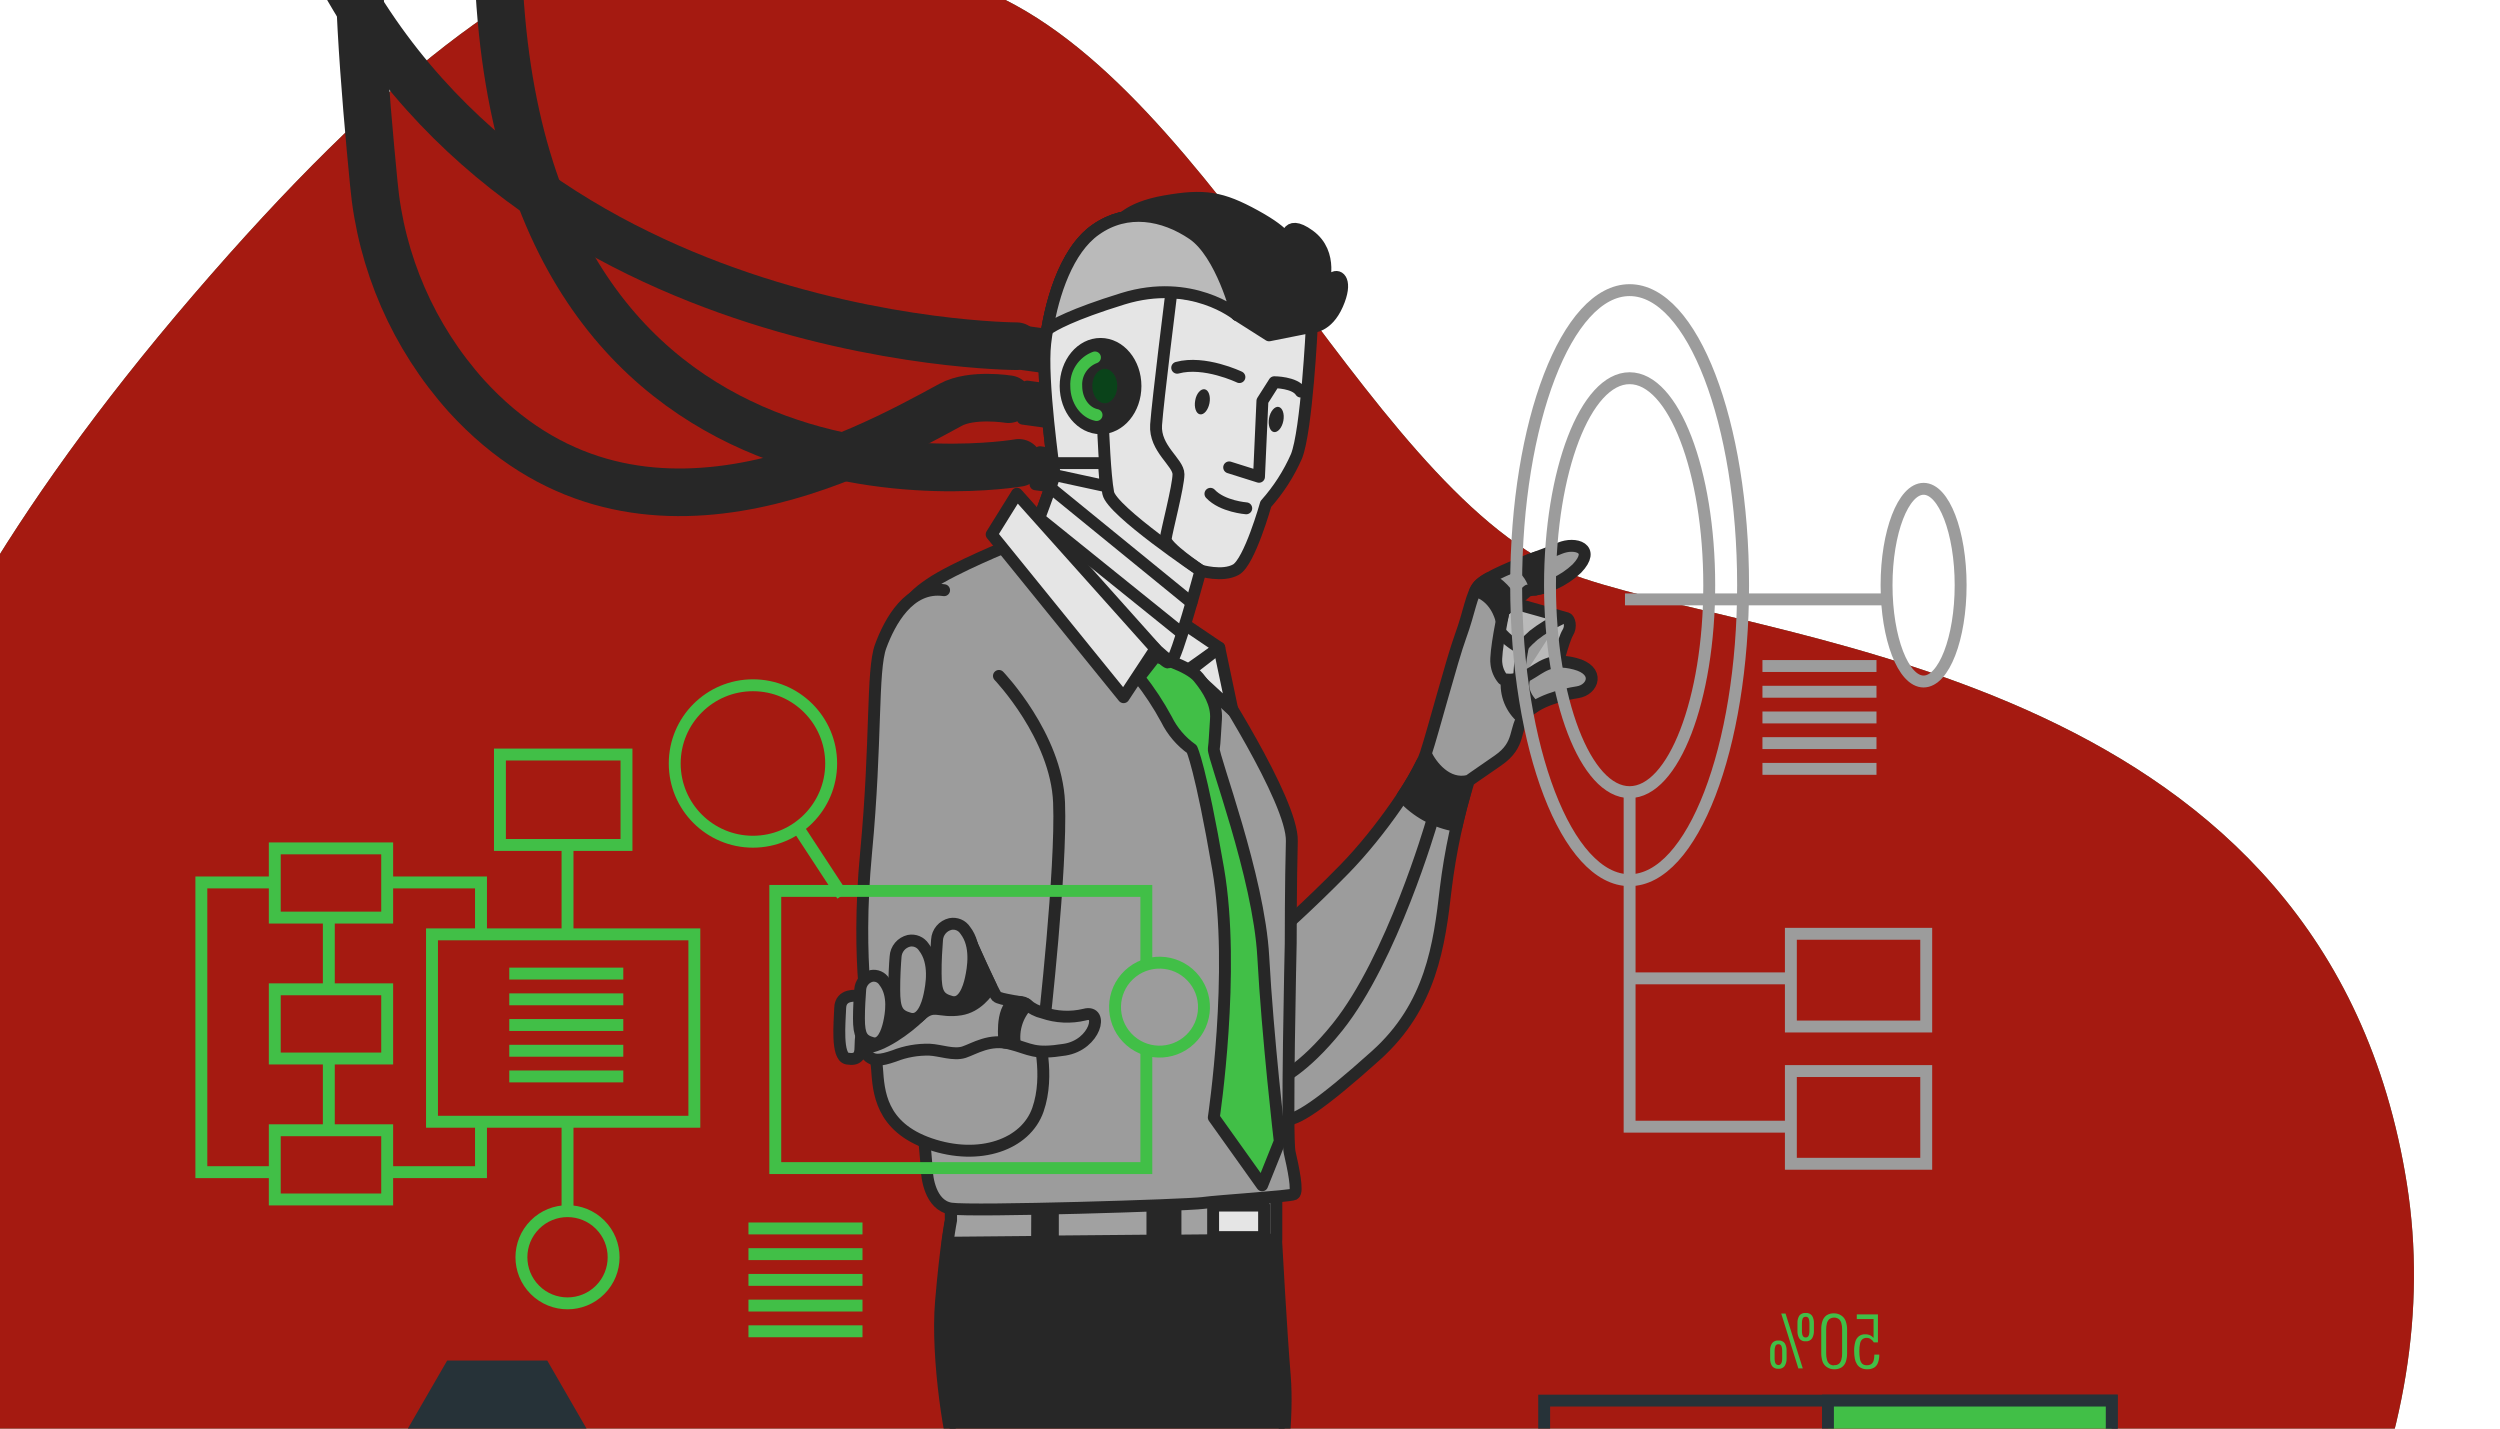 <svg width="210" height="120" viewBox="0 0 210 120" fill="none" xmlns="http://www.w3.org/2000/svg">
<g clip-path="url(#clip0_907_61485)">
<path d="M-13.306 83.531C-13.306 83.531 -16.013 62.306 16.239 24.781C48.49 -12.744 62.891 -8.923 82.607 -0.853C102.324 7.217 115.639 42.829 132.996 48.586C150.353 54.344 195.473 56.985 202.18 99.454C208.887 141.924 157.709 188.341 100.688 202.77C43.668 217.199 -3.943 135.325 -8.958 116.431C-13.973 97.537 -13.306 83.531 -13.306 83.531Z" fill="#0A431A"/>
<path d="M-13.306 83.531C-13.306 83.531 -16.013 62.306 16.239 24.781C48.49 -12.744 62.891 -8.923 82.607 -0.853C102.324 7.217 115.639 42.829 132.996 48.586C150.353 54.344 195.473 56.985 202.18 99.454C208.887 141.924 157.709 188.341 100.688 202.77C43.668 217.199 -3.943 135.325 -8.958 116.431C-13.973 97.537 -13.306 83.531 -13.306 83.531Z" fill="#FF020C" fill-opacity="0.63"/>
<path d="M85.394 29.081C85.394 29.081 40.458 29.01 25.761 -8.186" stroke="#272727" stroke-width="4" stroke-linecap="round" stroke-linejoin="round"/>
<path d="M84.713 33.532C84.713 33.532 81.634 33.034 79.853 34.002C72.296 38.124 53.19 48.647 39.17 33.25C34.731 28.3 32.006 22.05 31.401 15.428C30.672 7.988 29.657 -4.171 30.494 -7.09" stroke="#272727" stroke-width="4" stroke-linecap="round" stroke-linejoin="round"/>
<path d="M85.574 38.88C85.574 38.88 40.6 46.715 41.822 -8.002" stroke="#272727" stroke-width="4" stroke-linecap="round" stroke-linejoin="round"/>
<path d="M86.277 27.894L88.545 28.205L88.175 30.901L85.907 30.59L86.277 27.894Z" fill="#272727" stroke="#272727" stroke-linecap="round" stroke-linejoin="round"/>
<path d="M84.786 28.268L86.201 28.463L86.007 29.878L84.591 29.684L84.786 28.268Z" fill="#272727" stroke="#272727" stroke-linecap="round" stroke-linejoin="round"/>
<path d="M86.279 32.472L88.547 32.783L88.177 35.479L85.909 35.168L86.279 32.472Z" fill="#272727" stroke="#272727" stroke-linecap="round" stroke-linejoin="round"/>
<path d="M84.788 32.864L86.203 33.059L86.009 34.474L84.593 34.28L84.788 32.864Z" fill="#272727" stroke="#272727" stroke-linecap="round" stroke-linejoin="round"/>
<path d="M87.353 37.985L89.621 38.297L89.251 40.993L86.983 40.681L87.353 37.985Z" fill="#272727" stroke="#272727" stroke-linecap="round" stroke-linejoin="round"/>
<path d="M85.856 38.378L87.272 38.572L87.077 39.988L85.662 39.794L85.856 38.378Z" fill="#272727" stroke="#272727" stroke-linecap="round" stroke-linejoin="round"/>
<path d="M127.093 50.654C127.093 50.654 131.413 51.862 131.615 51.933C131.817 52.003 132.028 52.614 131.685 53.16C131.342 53.705 130.661 56.37 130.661 56.37C129.969 56.861 129.211 57.252 128.409 57.531C127.521 57.733 125.477 57.94 125.063 56.779C124.649 55.618 124.725 52.548 125.477 51.726C126.229 50.904 126.525 50.26 127.093 50.654Z" fill="#BABABA" stroke="#272727" stroke-linecap="round" stroke-linejoin="round"/>
<path d="M131.07 51.998C130.268 52.363 129.513 52.822 128.819 53.366C128.067 54.047 127.931 54.184 127.879 54.527C127.695 55.469 127.603 56.428 127.606 57.389" fill="#9C9C9C"/>
<path d="M131.07 51.998C130.268 52.363 129.513 52.822 128.819 53.366C128.067 54.047 127.931 54.184 127.879 54.527C127.695 55.469 127.603 56.428 127.606 57.389" stroke="#272727" stroke-linecap="round" stroke-linejoin="round"/>
<path d="M127.865 54.527C127.865 54.527 125.478 53.366 125.478 51.707L127.865 54.527Z" fill="#E5E5E5"/>
<path d="M127.865 54.527C127.865 54.527 125.478 53.366 125.478 51.707" stroke="#272727" stroke-linecap="round" stroke-linejoin="round"/>
<path d="M107.184 78.478C107.184 78.478 109.844 76.161 112.918 73.022C115.992 69.882 119.127 65.238 119.761 63.321C120.396 61.403 121.947 55.472 122.694 53.423C123.442 51.373 123.583 49.945 124.198 49.193C124.814 48.441 127.747 47.35 128.019 47.214C128.292 47.078 129.725 46.598 131.023 46.053C132.32 45.508 134.092 46.053 132.456 47.759C131.338 48.819 129.893 49.469 128.358 49.602L126.313 51.308C126.313 51.308 125.561 54.856 125.698 55.744C125.747 56.221 125.937 56.672 126.243 57.042C126.966 57.187 127.717 57.065 128.358 56.699C129.453 56.087 130.205 55.199 132.32 55.758C134.435 56.318 133.819 57.944 132.522 58.146C131.225 58.348 129.044 58.898 128.085 60.059C127.126 61.22 127.813 62.517 125.834 63.88C123.855 65.243 123.376 65.586 123.376 65.586C122.471 68.529 121.826 71.545 121.449 74.601C120.904 79.376 120.217 84.494 115.578 88.659C110.94 92.823 108.825 94.186 107.936 94.049C107.048 93.913 106.366 93.579 106.366 91.869C106.366 90.158 107.184 78.478 107.184 78.478Z" fill="#9C9C9C"/>
<path d="M119.761 63.321C119.127 65.238 115.992 69.882 112.918 73.022C109.844 76.161 107.184 78.478 107.184 78.478C107.184 78.478 106.366 90.158 106.366 91.869C106.366 93.579 107.048 93.913 107.936 94.049C108.825 94.186 110.94 92.823 115.578 88.659C120.217 84.494 120.904 79.376 121.449 74.601C121.826 71.545 122.471 68.529 123.376 65.586M119.761 63.321C120.396 61.403 121.947 55.472 122.694 53.423C123.442 51.373 123.583 49.945 124.198 49.193C124.814 48.441 127.747 47.35 128.019 47.214C128.292 47.078 129.725 46.598 131.023 46.053C132.32 45.508 134.092 46.053 132.456 47.759C131.338 48.819 129.893 49.469 128.358 49.602L126.313 51.308C126.313 51.308 125.561 54.856 125.698 55.744C125.747 56.221 125.937 56.672 126.243 57.042C126.966 57.187 127.717 57.065 128.358 56.699C129.453 56.087 130.205 55.199 132.32 55.758C134.435 56.318 133.819 57.944 132.522 58.146C131.225 58.348 129.044 58.898 128.085 60.059C127.126 61.22 127.813 62.517 125.834 63.88C123.855 65.243 123.376 65.586 123.376 65.586M119.761 63.321C120.192 64.271 121.518 66.055 123.376 65.586" stroke="#272727" stroke-linecap="round" stroke-linejoin="round"/>
<path d="M120.23 69.182C120.23 69.182 116.94 80.532 112.377 86.243C109.406 89.956 107.31 90.74 107.31 90.74" stroke="#272727" stroke-linecap="round" stroke-linejoin="round"/>
<path d="M123.098 66.459C122.905 67.126 122.628 68.142 122.35 69.373C120.598 69.087 118.996 68.213 117.805 66.896C118.41 65.994 118.954 65.052 119.432 64.076C121.001 65.702 122.285 66.266 123.098 66.459Z" fill="#272727" stroke="#272727" stroke-linecap="round" stroke-linejoin="round"/>
<path d="M128.964 49.527C128.883 49.098 128.716 48.689 128.474 48.326C128.232 47.963 127.919 47.652 127.554 47.412C127.785 47.318 127.949 47.252 128.024 47.224C128.156 47.158 128.551 47.017 129.063 46.824C129.72 47.444 130.172 48.252 130.355 49.137C129.905 49.309 129.439 49.44 128.964 49.527Z" fill="#272727" stroke="#272727" stroke-linecap="round" stroke-linejoin="round"/>
<path d="M128.099 56.82C127.911 57.29 127.718 58.258 128.889 59.354C128.58 59.544 128.303 59.78 128.066 60.054C127.995 60.141 127.93 60.234 127.873 60.331C127.409 59.941 127.048 59.442 126.821 58.879C126.595 58.316 126.511 57.706 126.576 57.102C127.099 57.137 127.623 57.04 128.099 56.82Z" fill="#272727" stroke="#272727" stroke-linecap="round" stroke-linejoin="round"/>
<path d="M124.18 49.221C124.439 48.956 124.741 48.737 125.073 48.572C125.952 49.041 126.66 49.776 127.094 50.673L126.295 51.336L126.168 51.956L126.088 51.98C126.064 51.891 125.618 50.1 123.921 49.63C123.991 49.484 124.078 49.346 124.18 49.221Z" fill="#272727" stroke="#272727" stroke-linecap="round" stroke-linejoin="round"/>
<path d="M107.203 100.047V104.329C107.203 104.329 107.612 111.877 107.918 115.547C108.223 119.218 107.509 123.805 107.509 123.805C107.509 123.805 109.243 146.342 107.406 153.787C105.568 161.231 104.656 182.927 104.656 182.927L104.247 187.627C104.247 187.627 104.247 189.46 104.755 189.46C105.262 189.46 105.573 189.563 105.695 190.87C105.817 192.176 105.385 193.929 104.877 194.235C104.369 194.54 94.852 197.327 94.852 197.327C94.852 197.327 95.054 196.387 93.728 196.308C92.403 196.228 80.066 198.958 80.066 198.958C79.503 198.292 79.148 197.475 79.046 196.608C78.942 195.283 80.677 192.632 80.677 192.632L80.879 183.862C80.879 183.862 80.475 170.199 81.899 163.365C83.323 156.531 83.431 149.091 83.125 141.543C82.82 133.995 81.288 124.717 80.573 123.19C79.859 121.662 78.637 114.114 79.046 109.32C79.455 104.526 79.864 102.491 79.864 102.491C79.864 102.491 79.864 102.063 79.864 101.513C79.864 100.963 107.203 100.047 107.203 100.047Z" fill="#272727" stroke="#272727" stroke-linecap="round" stroke-linejoin="round"/>
<path d="M98.739 100.357C103.439 100.174 107.199 100.047 107.199 100.047V104.131L98.739 104.211V100.357Z" fill="#A1A1A1" stroke="#272727" stroke-linecap="round" stroke-linejoin="round"/>
<path d="M87.115 104.318L79.595 104.389C79.769 103.091 79.891 102.509 79.891 102.509C79.891 102.509 79.891 102.081 79.891 101.531C79.891 101.343 83.007 101.117 87.129 100.896L87.115 104.318Z" fill="#A1A1A1" stroke="#272727" stroke-linecap="round" stroke-linejoin="round"/>
<path d="M96.803 104.211L88.441 104.286V100.794C91.092 100.662 94.039 100.531 96.803 100.418V104.211Z" fill="#A1A1A1" stroke="#272727" stroke-linecap="round" stroke-linejoin="round"/>
<path d="M101.902 101.268H106.184V103.918H101.902V101.268Z" fill="#E5E5E5" stroke="#272727" stroke-linecap="round" stroke-linejoin="round"/>
<path d="M101.68 56.623C101.68 56.623 108.608 67.245 108.514 70.662C108.42 74.079 108.42 79.254 108.42 79.254C108.42 79.254 108.053 95.605 108.331 96.803C108.608 98.002 109.068 100.131 108.697 100.314C108.326 100.498 102.324 100.869 101.031 101.052C99.739 101.236 81.635 101.795 79.881 101.522C78.128 101.25 77.851 98.843 77.851 98.195C77.851 97.546 74.805 67.25 74.805 59.49C74.805 51.73 76.098 50.438 78.128 49.051C80.159 47.665 84.962 45.728 84.962 45.728L101.68 56.623Z" fill="#9C9C9C" stroke="#272727" stroke-linecap="round" stroke-linejoin="round"/>
<path d="M83.91 56.777C83.91 56.777 88.742 61.825 88.962 67.422C89.183 73.02 87.665 86.349 87.665 86.349C87.665 86.349 80.841 84.305 78.265 84.779C76.469 85.168 74.732 85.787 73.095 86.622C73.095 86.622 71.864 80.958 72.752 71.61C73.64 62.262 73.222 56.321 73.979 54.276C74.736 52.232 76.371 49.154 79.304 49.577" fill="#9C9C9C"/>
<path d="M83.91 56.777C83.91 56.777 88.742 61.825 88.962 67.422C89.183 73.02 87.665 86.349 87.665 86.349C87.665 86.349 80.841 84.305 78.265 84.779C76.469 85.168 74.732 85.787 73.095 86.622C73.095 86.622 71.864 80.958 72.752 71.61C73.64 62.262 73.222 56.321 73.979 54.276C74.736 52.232 76.371 49.154 79.304 49.577" stroke="#272727" stroke-linecap="round" stroke-linejoin="round"/>
<path d="M99.405 52.369L102.418 54.404L98.907 56.9L98.329 55.565L99.405 52.369Z" fill="#E5E5E5" stroke="#272727" stroke-linecap="round" stroke-linejoin="round"/>
<path d="M102.418 54.404L103.527 59.673L99.922 56.345L102.418 54.404Z" fill="#E5E5E5" stroke="#272727" stroke-linecap="round" stroke-linejoin="round"/>
<path d="M97.061 55.147C97.061 55.147 99.834 55.884 100.666 56.9C101.498 57.915 102.236 59.118 102.142 60.41C102.048 61.703 102.048 62.258 101.959 62.901C101.869 63.545 105.747 73.618 106.114 80.362C106.48 87.106 107.5 95.872 107.5 95.872L106.019 99.566L101.959 93.87C101.959 93.87 103.806 81.589 102.325 72.997C100.845 64.406 100.112 62.925 100.112 62.925C99.208 62.283 98.478 61.427 97.987 60.434C97.321 59.198 96.547 58.023 95.675 56.923L97.061 55.147Z" fill="#41BF47" stroke="#272727" stroke-linecap="round" stroke-linejoin="round"/>
<path d="M110.192 27.455C110.192 27.455 111.48 27.526 112.34 25.575C113.2 23.625 112.481 23 111.978 23.357C111.475 23.714 111.123 24.001 111.123 24.001C111.123 24.001 112.063 21.284 109.976 19.771C107.889 18.257 108.096 20.344 108.096 20.344C108.096 20.344 108.312 19.7 105.45 18.126C102.587 16.551 101.159 16.335 97.864 16.909C94.569 17.482 93.93 18.788 93.93 18.788C93.93 18.788 97.22 18.004 98.94 20.293C100.66 22.581 101.159 24.226 102.014 25.462C103.001 26.904 104.455 27.962 106.131 28.456C108.044 29.011 110.192 27.455 110.192 27.455Z" fill="#272727" stroke="#272727" stroke-linecap="round" stroke-linejoin="round"/>
<path d="M110.191 27.454C110.191 27.454 109.764 36.187 108.904 38.33C108.261 39.793 107.392 41.146 106.328 42.339C106.328 42.339 104.965 47.203 103.823 47.847C102.681 48.491 100.815 47.918 100.815 47.918C100.815 47.918 98.526 55.574 98.098 55.649C97.671 55.725 86.865 44.698 86.865 44.698C86.865 44.698 88.581 40.121 88.581 39.904C88.581 39.688 87.439 31.891 87.796 28.812C88.153 25.734 89.37 21.156 92.026 19.3C94.681 17.443 97.751 18.012 100.18 19.657C102.61 21.302 103.903 26.453 103.903 26.453L106.601 28.169L110.191 27.454Z" fill="#E5E5E5" stroke="#272727" stroke-linecap="round" stroke-linejoin="round"/>
<path d="M87.801 28.812C88.159 25.739 89.376 21.156 92.031 19.3C94.687 17.443 97.756 18.012 100.186 19.657C102.616 21.302 103.908 26.453 103.908 26.453C103.908 26.453 102.907 24.808 98.4 24.521C98.4 24.521 97.253 33.682 97.112 35.684C96.971 37.686 98.992 38.833 98.992 39.834C98.992 40.835 97.986 44.628 97.916 45.272C97.845 45.916 100.848 47.918 100.848 47.918C100.848 47.918 98.795 55.494 98.362 55.565C97.93 55.635 86.861 44.698 86.861 44.698C86.861 44.698 88.577 40.121 88.577 39.904C88.577 39.688 87.439 31.891 87.801 28.812Z" fill="#E5E5E5" stroke="#272727" stroke-linecap="round" stroke-linejoin="round"/>
<path d="M92.031 19.3C94.677 17.42 97.756 18.012 100.186 19.657C102.616 21.302 103.908 26.453 103.908 26.453C103.908 26.453 100.115 23.304 94.32 25.095C90.029 26.42 88.483 27.313 87.971 27.684C88.455 24.709 89.681 20.94 92.031 19.3Z" fill="#BABABA" stroke="#272727" stroke-linecap="round" stroke-linejoin="round"/>
<path d="M100.816 47.918C100.816 47.918 93.376 42.913 93.09 41.409C92.803 39.905 92.662 35.971 92.662 35.971" stroke="#272727" stroke-linecap="round" stroke-linejoin="round"/>
<path d="M87.148 43.416L99.176 53.107" stroke="#272727" stroke-linecap="round" stroke-linejoin="round"/>
<path d="M100.078 50.618L88.201 40.935" stroke="#272727" stroke-linecap="round" stroke-linejoin="round"/>
<path d="M92.877 40.836L88.581 39.905L88.44 38.904H92.731L92.877 40.836Z" stroke="#272727" stroke-linecap="round" stroke-linejoin="round"/>
<path d="M89.513 32.428C89.513 34.383 90.825 35.972 92.446 35.972C94.068 35.972 95.379 34.383 95.379 32.428C95.379 30.473 94.068 28.889 92.446 28.889C90.825 28.889 89.513 30.473 89.513 32.428Z" fill="#272727" stroke="#272727" stroke-linecap="round" stroke-linejoin="round"/>
<path d="M91.255 32.426C91.255 33.503 91.946 34.372 92.801 34.372C93.657 34.372 94.348 33.503 94.348 32.426C94.348 31.35 93.657 30.48 92.801 30.48C91.946 30.48 91.255 31.359 91.255 32.426Z" fill="#0A431A" stroke="#272727" stroke-linecap="round" stroke-linejoin="round"/>
<path d="M91.975 30.025C91.492 30.206 91.078 30.537 90.796 30.969C90.513 31.401 90.377 31.912 90.405 32.427C90.405 33.654 91.143 34.669 92.111 34.862" stroke="#41BF47" stroke-linecap="round" stroke-linejoin="round"/>
<path d="M103.25 39.261L105.756 40.05L106.042 33.682L107.043 32.107C107.043 32.107 108.759 32.107 109.262 32.892" stroke="#272727" stroke-linecap="round" stroke-linejoin="round"/>
<path d="M104.684 42.698C104.684 42.698 102.677 42.552 101.676 41.48" stroke="#272727" stroke-linecap="round" stroke-linejoin="round"/>
<path d="M100.397 33.639C100.289 34.222 100.468 34.744 100.797 34.805C101.126 34.866 101.483 34.448 101.596 33.865C101.708 33.282 101.525 32.76 101.196 32.699C100.867 32.638 100.491 33.056 100.397 33.639Z" fill="#272727"/>
<path d="M106.602 35.12C106.494 35.703 106.673 36.23 107.002 36.291C107.331 36.352 107.688 35.933 107.801 35.351C107.913 34.768 107.73 34.246 107.401 34.18C107.072 34.114 106.701 34.561 106.602 35.12Z" fill="#272727"/>
<path d="M104.111 31.675C104.111 31.675 101.179 30.265 98.885 30.89" stroke="#272727" stroke-linecap="round" stroke-linejoin="round"/>
<path d="M85.423 41.475L97.061 54.498L94.382 58.564L83.299 44.892L85.423 41.475Z" fill="#E5E5E5" stroke="#272727" stroke-linecap="round" stroke-linejoin="round"/>
<path d="M87.185 86.876C87.185 86.876 88.21 90.289 87.185 93.222C86.161 96.154 82.274 97.522 78.11 96.088C73.945 94.655 73.809 91.652 73.673 89.809C73.537 87.967 73.057 88.399 73.264 87.596C73.471 86.792 81.249 83.121 87.185 86.876Z" fill="#9C9C9C" stroke="#272727" stroke-linecap="round" stroke-linejoin="round"/>
<path d="M81.437 78.891C81.437 78.891 83.426 83.407 83.717 83.699C84.008 83.99 85.912 84.112 86.288 84.404C86.67 84.728 87.125 84.955 87.613 85.066C88.735 85.451 89.943 85.508 91.096 85.231C92.75 84.761 92.036 87.76 89.437 88.173C86.838 88.587 86.617 88.131 84.878 87.675C83.139 87.219 81.851 88.093 80.981 88.38C80.112 88.667 78.993 88.215 78.082 88.173C77.066 88.148 76.056 88.327 75.111 88.7C73.913 89.113 73.33 89.169 72.794 88.573C72.48 88.248 72.247 87.853 72.117 87.421C71.987 86.988 71.963 86.53 72.047 86.086C72.211 84.925 74.077 83.309 75.901 82.232C77.724 81.156 80.375 79.831 80.375 79.831L81.437 78.891Z" fill="#9C9C9C" stroke="#272727" stroke-linecap="round" stroke-linejoin="round"/>
<path d="M86.287 84.404C85.875 84.838 85.568 85.359 85.388 85.929C85.208 86.499 85.16 87.103 85.248 87.694L84.379 87.572C84.379 87.572 84.008 84.794 85.206 84.174C85.206 84.155 85.996 84.07 86.287 84.404Z" fill="#272727" stroke="#272727" stroke-linecap="round" stroke-linejoin="round"/>
<path d="M72.07 86.102C72.235 84.941 74.101 83.324 75.924 82.248C77.748 81.172 80.399 79.846 80.399 79.846L81.437 78.906C81.437 78.906 82.561 81.458 83.242 82.85C82.894 83.428 82.044 84.574 80.69 84.791C78.867 85.082 78.453 84.213 77.292 85.331C76.131 86.45 74.143 87.897 72.648 88.024H72.39C72.061 87.441 71.948 86.76 72.07 86.102Z" fill="#272727" stroke="#272727" stroke-linecap="round" stroke-linejoin="round"/>
<path d="M78.711 78.947C78.729 78.635 78.847 78.336 79.049 78.096C79.251 77.856 79.525 77.688 79.83 77.617C80.067 77.57 80.313 77.595 80.536 77.688C80.759 77.782 80.948 77.941 81.08 78.144C82.095 79.441 81.729 81.377 81.55 82.209C81.371 83.041 80.906 84.428 79.886 84.15C78.867 83.873 78.594 83.412 78.594 81.749C78.585 80.71 78.655 79.638 78.711 78.947Z" fill="#9C9C9C" stroke="#272727" stroke-linecap="round" stroke-linejoin="round"/>
<path d="M75.229 80.358C75.247 80.045 75.366 79.746 75.567 79.507C75.769 79.267 76.043 79.099 76.347 79.027C76.585 78.98 76.831 79.005 77.053 79.099C77.276 79.192 77.466 79.351 77.598 79.554C78.613 80.846 78.246 82.787 78.068 83.619C77.889 84.451 77.424 85.838 76.409 85.56C75.393 85.283 75.116 84.818 75.116 83.159C75.111 82.12 75.172 81.048 75.229 80.358Z" fill="#9C9C9C" stroke="#272727" stroke-linecap="round" stroke-linejoin="round"/>
<path d="M71.987 83.656C71.987 83.656 70.619 83.449 70.577 84.653C70.534 85.856 70.248 88.756 71.16 88.92C72.071 89.085 72.278 88.629 72.278 88.008C72.282 87.592 72.31 87.176 72.363 86.763L72.4 83.741L71.987 83.656Z" fill="#9C9C9C" stroke="#272727" stroke-linecap="round" stroke-linejoin="round"/>
<path d="M72.259 83.122C72.274 82.856 72.373 82.602 72.542 82.397C72.711 82.191 72.941 82.045 73.199 81.98C73.405 81.94 73.618 81.964 73.81 82.048C74.002 82.132 74.164 82.272 74.275 82.45C75.149 83.563 74.834 85.232 74.675 85.946C74.515 86.661 74.12 87.854 73.265 87.615C72.409 87.375 72.151 86.98 72.151 85.547C72.151 84.654 72.212 83.719 72.259 83.122Z" fill="#9C9C9C" stroke="#272727" stroke-linecap="round" stroke-linejoin="round"/>
<path d="M37.562 114.287H45.97L50.172 121.567L45.97 128.852H37.562L33.355 121.567L37.562 114.287Z" fill="#263238"/>
<path d="M129.71 117.65H177.387V123.648H129.71V117.65Z" stroke="#263238" stroke-miterlimit="10"/>
<path d="M153.548 117.65H177.387V123.648H153.548V117.65Z" fill="#41BF47" stroke="#263238" stroke-miterlimit="10"/>
<path d="M156.843 115.018C157.049 115.028 157.253 114.979 157.431 114.877C157.584 114.779 157.698 114.631 157.755 114.459C157.83 114.243 157.865 114.015 157.859 113.787H157.445C157.448 113.945 157.431 114.103 157.393 114.257C157.365 114.38 157.297 114.49 157.201 114.572C157.091 114.649 156.958 114.687 156.825 114.68C156.752 114.687 156.678 114.679 156.609 114.656C156.539 114.633 156.475 114.597 156.42 114.548C156.321 114.438 156.257 114.3 156.237 114.153C156.2 113.944 156.183 113.731 156.185 113.519C156.179 113.295 156.2 113.071 156.246 112.851C156.269 112.713 156.339 112.587 156.444 112.494C156.549 112.414 156.679 112.374 156.81 112.381C156.927 112.381 157.042 112.416 157.139 112.48C157.248 112.553 157.338 112.649 157.403 112.762H157.746V110.412H155.969V110.802H157.379V112.386C157.304 112.296 157.211 112.223 157.107 112.17C156.973 112.107 156.826 112.076 156.679 112.081C156.484 112.071 156.293 112.131 156.138 112.25C155.992 112.371 155.888 112.536 155.842 112.72C155.776 112.965 155.744 113.218 155.748 113.472C155.746 113.692 155.765 113.913 155.805 114.13C155.836 114.296 155.898 114.456 155.988 114.6C156.067 114.729 156.181 114.833 156.317 114.901C156.479 114.985 156.661 115.026 156.843 115.018Z" fill="#41BF47"/>
<path d="M154.07 115.02C154.298 115.03 154.523 114.97 154.714 114.846C154.874 114.729 154.992 114.564 155.053 114.376C155.125 114.151 155.16 113.916 155.156 113.68V111.697C155.159 111.459 155.123 111.222 155.048 110.997C154.986 110.808 154.866 110.643 154.705 110.527C154.52 110.392 154.298 110.32 154.07 110.32C153.843 110.308 153.618 110.367 153.426 110.489C153.268 110.607 153.15 110.771 153.088 110.959C153.015 111.185 152.98 111.422 152.985 111.659V113.643C152.981 113.88 153.014 114.116 153.083 114.343C153.144 114.531 153.262 114.696 153.422 114.813C153.61 114.951 153.837 115.023 154.07 115.02ZM154.07 114.691C153.922 114.7 153.776 114.653 153.661 114.559C153.561 114.462 153.491 114.338 153.459 114.202C153.418 114.039 153.398 113.872 153.398 113.704V111.659C153.398 111.491 153.418 111.324 153.459 111.161C153.489 111.026 153.56 110.903 153.661 110.809C153.78 110.723 153.922 110.677 154.068 110.677C154.214 110.677 154.356 110.723 154.474 110.809C154.576 110.903 154.646 111.026 154.677 111.161C154.72 111.323 154.741 111.491 154.738 111.659V113.704C154.741 113.872 154.72 114.04 154.677 114.202C154.645 114.339 154.573 114.464 154.47 114.559C154.356 114.647 154.213 114.687 154.07 114.672V114.691Z" fill="#41BF47"/>
<path d="M151.677 112.669C151.78 112.679 151.883 112.661 151.977 112.618C152.071 112.575 152.152 112.509 152.213 112.425C152.323 112.232 152.377 112.012 152.368 111.79V111.151C152.379 110.93 152.325 110.711 152.213 110.521C152.151 110.439 152.069 110.375 151.975 110.335C151.881 110.294 151.778 110.279 151.677 110.291C151.576 110.28 151.473 110.295 151.38 110.335C151.286 110.374 151.204 110.437 151.141 110.516C151.029 110.705 150.975 110.922 150.986 111.142V111.804C150.976 112.023 151.03 112.241 151.141 112.429C151.201 112.513 151.283 112.579 151.377 112.621C151.471 112.663 151.574 112.68 151.677 112.669ZM151.677 112.349C151.642 112.352 151.606 112.347 151.573 112.335C151.54 112.322 151.509 112.304 151.484 112.279C151.435 112.223 151.402 112.155 151.39 112.082C151.37 111.992 151.361 111.901 151.362 111.809V111.137C151.357 111.007 151.378 110.878 151.423 110.756C151.446 110.709 151.482 110.67 151.527 110.644C151.573 110.618 151.625 110.606 151.677 110.61C151.73 110.605 151.783 110.617 151.828 110.644C151.874 110.671 151.91 110.712 151.931 110.761C151.976 110.882 151.997 111.012 151.992 111.142V111.809C151.993 111.902 151.983 111.995 151.963 112.086C151.949 112.157 151.916 112.224 151.869 112.279C151.844 112.304 151.814 112.322 151.781 112.335C151.747 112.347 151.712 112.352 151.677 112.349ZM151.432 114.944L149.985 110.338H149.623L151.061 114.944H151.432ZM149.388 114.977C149.49 114.987 149.593 114.97 149.687 114.927C149.78 114.884 149.86 114.817 149.919 114.732C150.031 114.54 150.085 114.32 150.074 114.098V113.468C150.086 113.246 150.032 113.025 149.919 112.834C149.858 112.753 149.776 112.689 149.683 112.649C149.59 112.609 149.489 112.593 149.388 112.603C149.287 112.593 149.185 112.608 149.091 112.647C148.997 112.687 148.915 112.749 148.852 112.829C148.735 113.015 148.679 113.234 148.692 113.454V114.107C148.682 114.329 148.735 114.55 148.847 114.742C148.908 114.821 148.987 114.884 149.078 114.925C149.17 114.966 149.269 114.984 149.369 114.977H149.388ZM149.388 114.662C149.351 114.664 149.315 114.659 149.281 114.646C149.247 114.633 149.216 114.613 149.19 114.587C149.14 114.534 149.107 114.466 149.096 114.394C149.077 114.304 149.067 114.213 149.068 114.121V113.449C149.065 113.319 149.087 113.19 149.134 113.069C149.154 113.019 149.19 112.978 149.236 112.951C149.282 112.924 149.335 112.912 149.388 112.918C149.441 112.913 149.494 112.925 149.539 112.952C149.585 112.979 149.621 113.02 149.642 113.069C149.685 113.191 149.705 113.32 149.703 113.449V114.121C149.704 114.213 149.694 114.304 149.675 114.394C149.66 114.466 149.626 114.533 149.576 114.587C149.55 114.615 149.518 114.637 149.482 114.651C149.446 114.664 149.407 114.668 149.369 114.662H149.388Z" fill="#41BF47"/>
<path d="M36.288 78.486H58.326V94.227H36.288V78.486Z" stroke="#41BF47" stroke-miterlimit="10"/>
<path d="M41.994 63.381H52.625V70.976H41.994V63.381Z" stroke="#41BF47" stroke-miterlimit="10"/>
<path d="M47.672 78.242V70.736" stroke="#41BF47" stroke-miterlimit="10"/>
<path d="M47.672 101.973V94.467" stroke="#41BF47" stroke-miterlimit="10"/>
<path d="M44.933 108.348C43.421 106.835 43.421 104.383 44.933 102.871C46.445 101.358 48.898 101.358 50.41 102.871C51.922 104.383 51.922 106.835 50.41 108.348C48.898 109.86 46.445 109.86 44.933 108.348Z" stroke="#41BF47" stroke-miterlimit="10"/>
<path d="M32.438 74.125H40.404V78.242" stroke="#41BF47" stroke-miterlimit="10"/>
<path d="M23.217 98.462H16.914V74.125H23.217" stroke="#41BF47" stroke-miterlimit="10"/>
<path d="M40.404 94.227V98.461H32.438" stroke="#41BF47" stroke-miterlimit="10"/>
<path d="M23.081 71.264H32.523V77.078H23.081V71.264Z" stroke="#41BF47" stroke-miterlimit="10"/>
<path d="M23.081 83.102H32.523V88.915H23.081V83.102Z" stroke="#41BF47" stroke-miterlimit="10"/>
<path d="M23.081 94.941H32.523V100.755H23.081V94.941Z" stroke="#41BF47" stroke-miterlimit="10"/>
<path d="M27.621 77.32V83.101" stroke="#41BF47" stroke-miterlimit="10"/>
<path d="M27.621 89.023V94.804" stroke="#41BF47" stroke-miterlimit="10"/>
<path d="M96.293 81.035V74.836H65.123V98.12H96.293V87.982" stroke="#41BF47" stroke-miterlimit="10"/>
<path d="M63.248 70.704C59.619 70.704 56.677 67.762 56.677 64.133C56.677 60.504 59.619 57.562 63.248 57.562C66.877 57.562 69.818 60.504 69.818 64.133C69.818 67.762 66.877 70.704 63.248 70.704Z" stroke="#41BF47" stroke-miterlimit="10"/>
<path d="M94.686 87.169C93.267 85.671 93.332 83.306 94.83 81.887C96.329 80.468 98.694 80.533 100.112 82.031C101.531 83.529 101.467 85.894 99.969 87.313C98.47 88.732 96.105 88.668 94.686 87.169Z" stroke="#41BF47" stroke-miterlimit="10"/>
<path d="M67.191 69.764L70.758 75.211" stroke="#41BF47" stroke-miterlimit="10"/>
<path d="M72.449 103.189H62.871" stroke="#41BF47" stroke-miterlimit="10"/>
<path d="M72.449 105.348H62.871" stroke="#41BF47" stroke-miterlimit="10"/>
<path d="M72.449 107.51H62.871" stroke="#41BF47" stroke-miterlimit="10"/>
<path d="M72.449 109.668H62.871" stroke="#41BF47" stroke-miterlimit="10"/>
<path d="M72.449 111.828H62.871" stroke="#41BF47" stroke-miterlimit="10"/>
<path d="M52.357 81.781H42.779" stroke="#41BF47" stroke-miterlimit="10"/>
<path d="M52.357 83.943H42.779" stroke="#41BF47" stroke-miterlimit="10"/>
<path d="M52.357 86.1H42.779" stroke="#41BF47" stroke-miterlimit="10"/>
<path d="M52.357 88.264H42.779" stroke="#41BF47" stroke-miterlimit="10"/>
<path d="M52.357 90.42H42.779" stroke="#41BF47" stroke-miterlimit="10"/>
<path d="M136.888 73.937C131.624 73.937 127.357 62.842 127.357 49.154C127.357 35.467 131.624 24.371 136.888 24.371C142.152 24.371 146.42 35.467 146.42 49.154C146.42 62.842 142.152 73.937 136.888 73.937Z" stroke="#9C9C9C" stroke-miterlimit="10"/>
<path d="M136.888 66.54C133.194 66.54 130.2 58.757 130.2 49.155C130.2 39.553 133.194 31.77 136.888 31.77C140.582 31.77 143.576 39.553 143.576 49.155C143.576 58.757 140.582 66.54 136.888 66.54Z" stroke="#9C9C9C" stroke-miterlimit="10"/>
<path d="M158.471 49.154C158.471 53.624 159.881 57.247 161.582 57.247C163.283 57.247 164.693 53.624 164.693 49.154C164.693 44.684 163.283 41.06 161.582 41.06C159.881 41.06 158.471 44.684 158.471 49.154Z" stroke="#9C9C9C" stroke-miterlimit="10"/>
<path d="M157.625 55.945H148.046" stroke="#9C9C9C" stroke-miterlimit="10"/>
<path d="M157.625 58.107H148.046" stroke="#9C9C9C" stroke-miterlimit="10"/>
<path d="M157.625 60.266H148.046" stroke="#9C9C9C" stroke-miterlimit="10"/>
<path d="M157.625 62.422H148.046" stroke="#9C9C9C" stroke-miterlimit="10"/>
<path d="M157.625 64.584H148.046" stroke="#9C9C9C" stroke-miterlimit="10"/>
<path d="M136.498 50.348H158.334" stroke="#9C9C9C" stroke-miterlimit="10"/>
<path d="M136.887 66.545V94.641H150.428" stroke="#9C9C9C" stroke-miterlimit="10"/>
<path d="M150.433 89.969H161.803V97.757H150.433V89.969Z" stroke="#9C9C9C" stroke-miterlimit="10"/>
<path d="M150.433 78.439H161.803V86.227H150.433V78.439Z" stroke="#9C9C9C" stroke-miterlimit="10"/>
<path d="M150.428 82.182H137.033" stroke="#9C9C9C" stroke-miterlimit="10"/>
</g>
<defs>
<clipPath id="clip0_907_61485">
<rect width="235" height="235" fill="white" transform="matrix(-1 0 0 1 210 -10)"/>
</clipPath>
</defs>
</svg>
